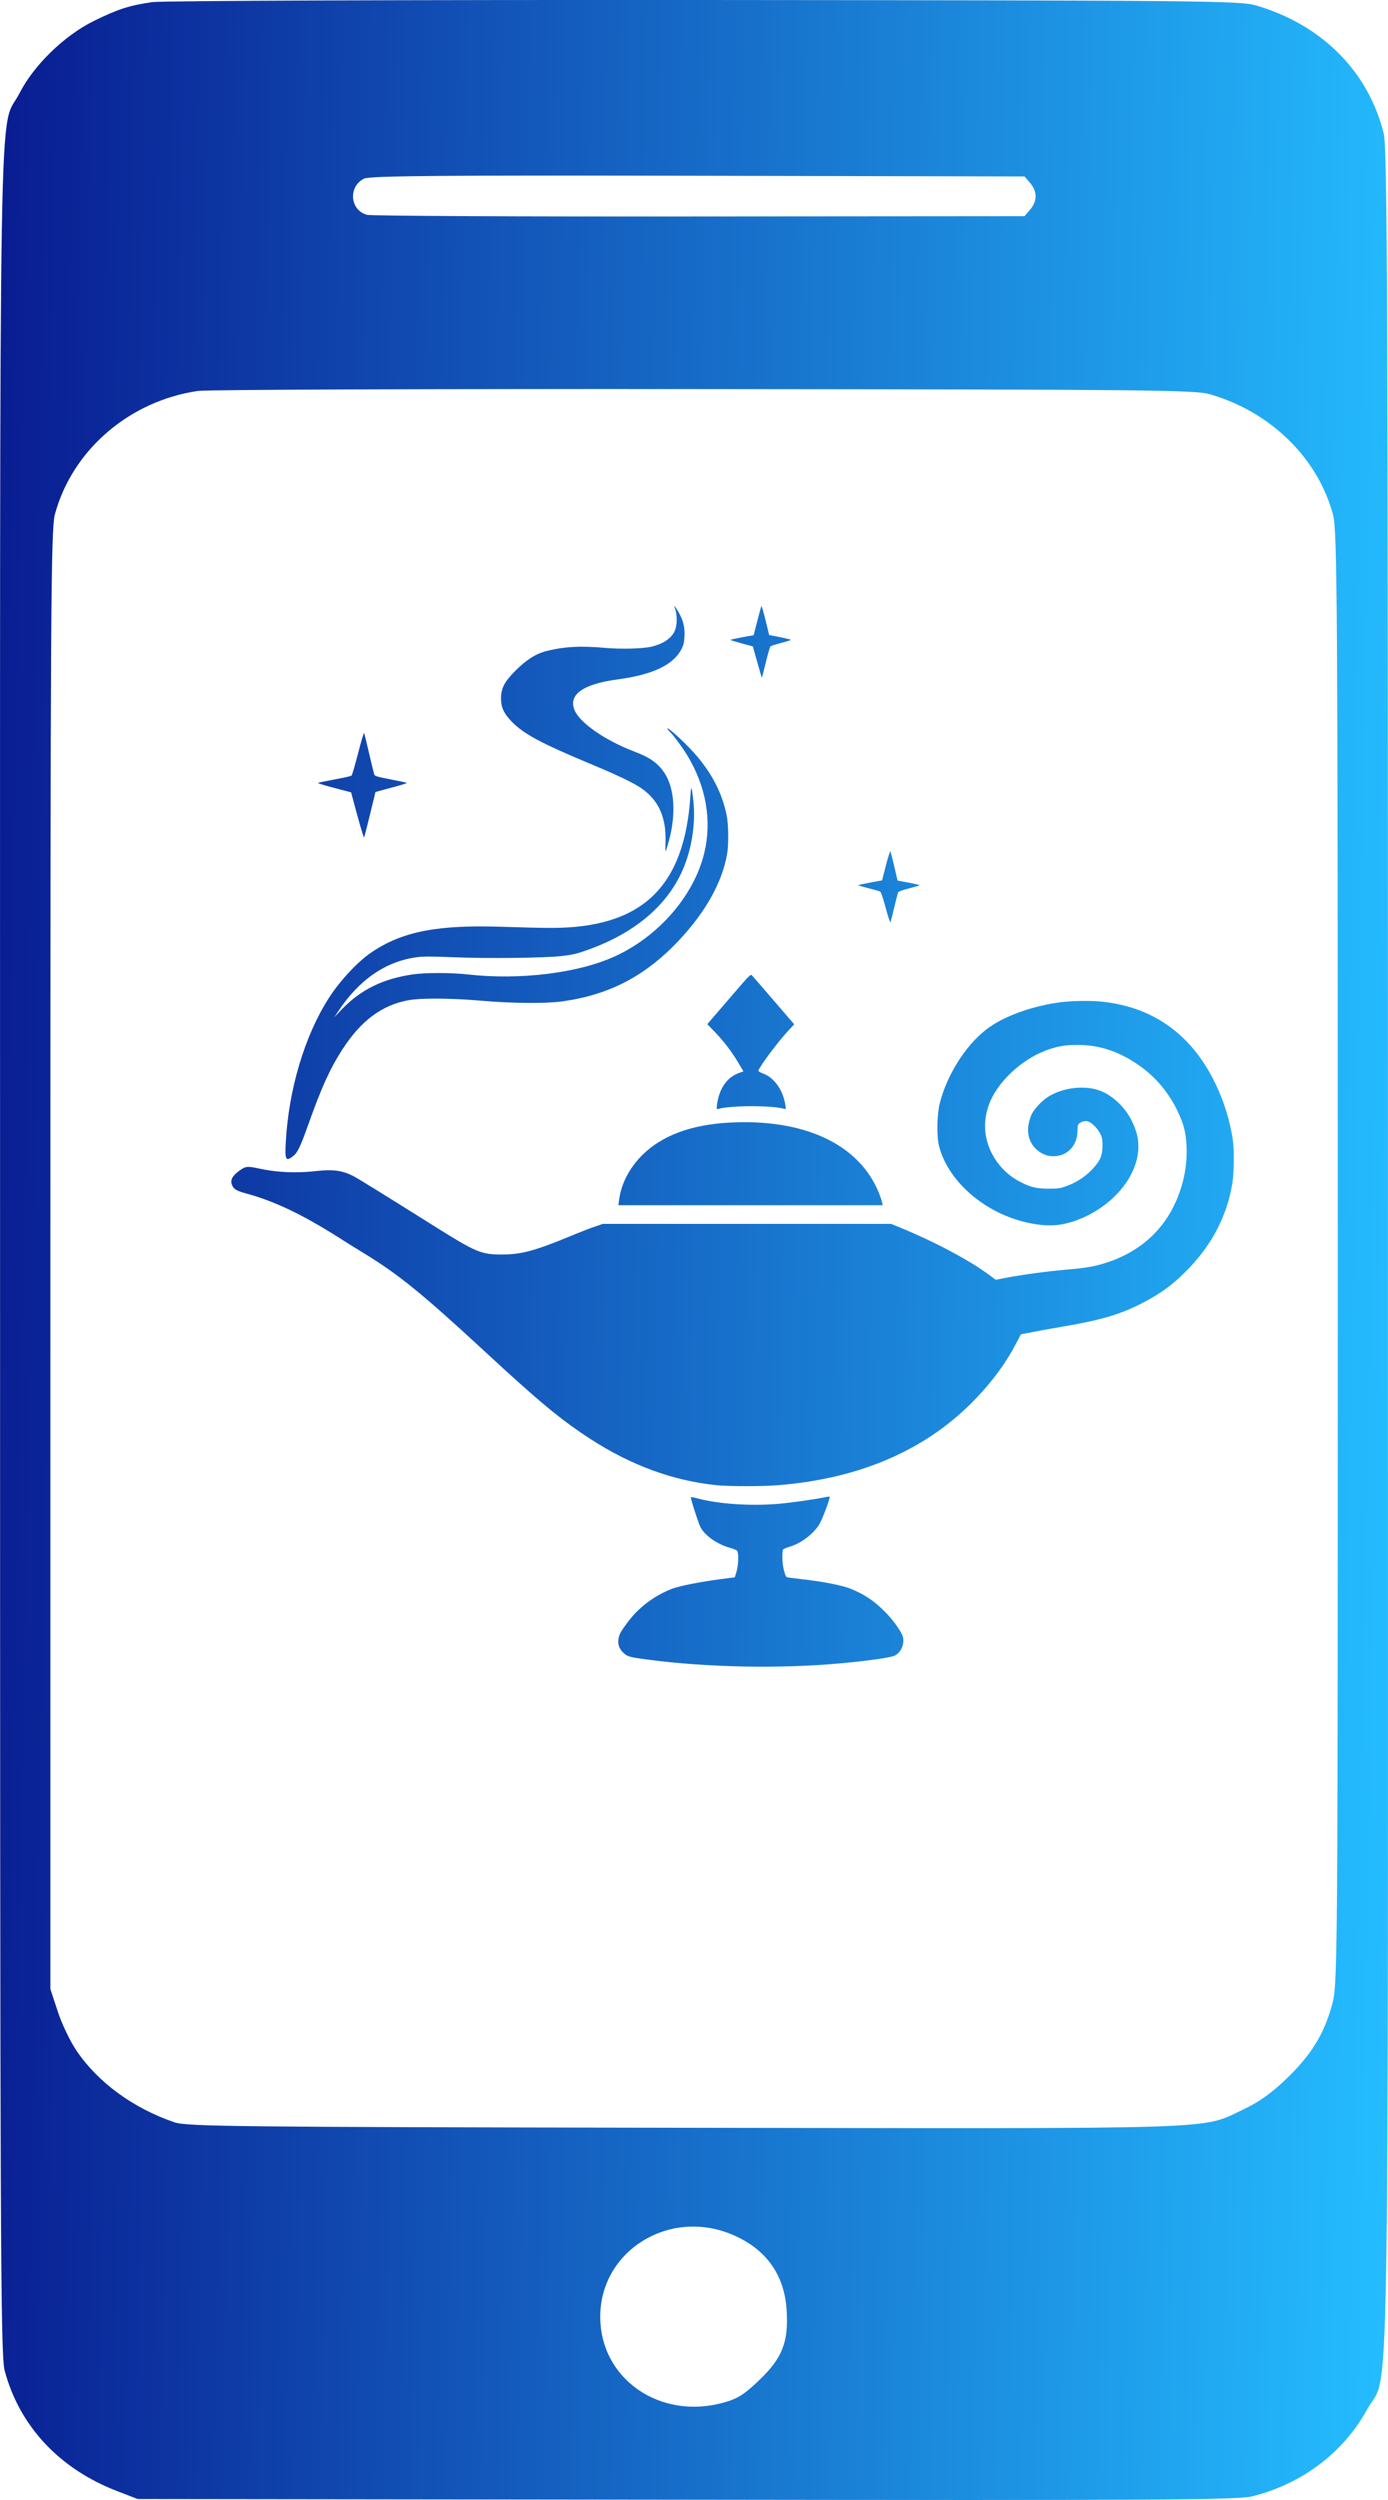 <svg width="20" height="36" viewBox="0 0 20 36" fill="none" xmlns="http://www.w3.org/2000/svg">
<path fill-rule="evenodd" clip-rule="evenodd" d="M10.97 8.728C10.966 8.739 10.939 8.837 10.911 8.947L10.859 9.147L10.692 9.177C10.6 9.194 10.525 9.211 10.525 9.215C10.525 9.218 10.598 9.241 10.687 9.265C10.776 9.288 10.849 9.309 10.849 9.309C10.849 9.317 10.974 9.757 10.977 9.76C10.979 9.762 11.005 9.663 11.034 9.541C11.064 9.418 11.095 9.313 11.102 9.307C11.11 9.3 11.18 9.279 11.257 9.258C11.334 9.238 11.397 9.218 11.397 9.214C11.397 9.21 11.326 9.192 11.24 9.175L11.083 9.144L11.03 8.927C11.001 8.807 10.974 8.718 10.97 8.728ZM9.722 8.751C9.762 8.85 9.76 9.01 9.718 9.094C9.668 9.196 9.554 9.271 9.392 9.311C9.264 9.342 8.95 9.35 8.713 9.329C8.367 9.298 8.135 9.31 7.882 9.373C7.722 9.413 7.586 9.498 7.422 9.663C7.267 9.82 7.219 9.912 7.219 10.059C7.219 10.186 7.261 10.276 7.374 10.392C7.547 10.57 7.797 10.704 8.527 11.008C8.914 11.17 9.132 11.275 9.244 11.353C9.494 11.527 9.603 11.775 9.589 12.137C9.586 12.213 9.588 12.267 9.593 12.257C9.598 12.248 9.619 12.18 9.639 12.106C9.743 11.724 9.72 11.355 9.578 11.136C9.483 10.991 9.37 10.909 9.137 10.821C8.723 10.663 8.363 10.415 8.282 10.233C8.182 10.006 8.394 9.851 8.897 9.784C9.408 9.716 9.707 9.573 9.822 9.342C9.851 9.285 9.858 9.251 9.863 9.157C9.869 9.023 9.843 8.926 9.77 8.802C9.728 8.731 9.704 8.705 9.722 8.751ZM9.616 10.491C9.616 10.498 9.631 10.517 9.649 10.534C9.702 10.584 9.833 10.762 9.904 10.879C10.177 11.33 10.261 11.825 10.146 12.291C9.996 12.9 9.491 13.482 8.861 13.771C8.334 14.013 7.494 14.116 6.74 14.032C6.498 14.005 6.127 14.005 5.943 14.032C5.514 14.095 5.195 14.253 4.922 14.538L4.817 14.648L4.869 14.569C5.171 14.11 5.556 13.844 6.005 13.784C6.099 13.771 6.205 13.771 6.528 13.784C7.034 13.805 7.852 13.795 8.102 13.766C8.242 13.75 8.308 13.735 8.444 13.687C9.115 13.453 9.586 13.069 9.821 12.563C9.963 12.257 10.027 11.871 9.991 11.533C9.967 11.314 9.958 11.299 9.948 11.461C9.863 12.776 9.248 13.361 7.95 13.362C7.808 13.362 7.504 13.355 7.275 13.347C6.31 13.312 5.798 13.41 5.345 13.719C5.154 13.849 4.899 14.122 4.742 14.366C4.389 14.913 4.157 15.693 4.117 16.462C4.104 16.701 4.119 16.728 4.22 16.651C4.287 16.6 4.326 16.521 4.448 16.177C4.634 15.655 4.756 15.388 4.927 15.122C5.199 14.698 5.502 14.472 5.891 14.402C6.072 14.37 6.508 14.373 6.945 14.411C7.388 14.449 7.874 14.453 8.109 14.419C8.783 14.324 9.298 14.055 9.779 13.546C10.165 13.136 10.406 12.707 10.477 12.299C10.501 12.159 10.498 11.869 10.47 11.736C10.396 11.381 10.22 11.064 9.928 10.763C9.777 10.608 9.616 10.468 9.616 10.491ZM5.159 10.85C5.116 11.017 5.074 11.16 5.066 11.168C5.059 11.176 4.948 11.201 4.822 11.224C4.695 11.248 4.587 11.27 4.582 11.274C4.577 11.279 4.683 11.311 4.816 11.346L5.059 11.41L5.071 11.454C5.167 11.818 5.239 12.067 5.246 12.059C5.25 12.054 5.289 11.905 5.332 11.727L5.41 11.405L5.505 11.379C5.557 11.365 5.661 11.337 5.736 11.316C5.811 11.296 5.867 11.276 5.861 11.273C5.854 11.269 5.749 11.246 5.627 11.223C5.437 11.186 5.402 11.176 5.393 11.154C5.388 11.14 5.354 11.001 5.318 10.847C5.283 10.692 5.25 10.56 5.246 10.555C5.241 10.55 5.202 10.682 5.159 10.85ZM12.765 12.462L12.71 12.677L12.539 12.709C12.445 12.726 12.368 12.743 12.368 12.747C12.368 12.751 12.434 12.77 12.515 12.791C12.595 12.811 12.67 12.832 12.681 12.838C12.695 12.845 12.722 12.925 12.762 13.073C12.795 13.196 12.826 13.29 12.83 13.281C12.835 13.273 12.859 13.176 12.885 13.067C12.911 12.958 12.937 12.86 12.942 12.849C12.948 12.838 13.01 12.815 13.102 12.792C13.185 12.771 13.252 12.751 13.252 12.747C13.252 12.744 13.181 12.727 13.093 12.71L12.933 12.68L12.885 12.473C12.858 12.36 12.833 12.263 12.829 12.257C12.825 12.252 12.796 12.344 12.765 12.462ZM10.58 14.297C10.45 14.447 10.31 14.61 10.268 14.659L10.192 14.748L10.298 14.858C10.431 14.996 10.543 15.143 10.638 15.303L10.712 15.428L10.65 15.45C10.476 15.511 10.362 15.675 10.332 15.907C10.324 15.97 10.325 15.975 10.347 15.969C10.528 15.916 11.133 15.916 11.302 15.968C11.323 15.975 11.325 15.97 11.317 15.916C11.285 15.7 11.159 15.52 10.996 15.459C10.946 15.44 10.925 15.426 10.929 15.414C10.956 15.341 11.21 15.003 11.353 14.848L11.444 14.75L11.152 14.411C10.992 14.225 10.85 14.061 10.837 14.048C10.815 14.025 10.808 14.032 10.58 14.297ZM15.292 14.431C14.913 14.478 14.521 14.612 14.273 14.78C13.951 14.998 13.655 15.444 13.543 15.881C13.5 16.046 13.494 16.361 13.531 16.504C13.679 17.075 14.311 17.564 14.996 17.638C15.176 17.657 15.323 17.64 15.496 17.578C16.02 17.392 16.403 16.942 16.403 16.511C16.403 16.384 16.379 16.288 16.308 16.14C16.208 15.931 16 15.745 15.806 15.691C15.581 15.628 15.305 15.669 15.102 15.794C15.015 15.848 14.898 15.974 14.862 16.052C14.847 16.085 14.828 16.149 14.82 16.195C14.792 16.35 14.851 16.499 14.975 16.584C15.054 16.638 15.121 16.655 15.216 16.648C15.393 16.633 15.523 16.484 15.525 16.293C15.525 16.247 15.53 16.202 15.536 16.194C15.556 16.161 15.62 16.137 15.665 16.145C15.721 16.156 15.811 16.241 15.853 16.324C15.881 16.379 15.886 16.405 15.886 16.497C15.886 16.644 15.851 16.722 15.728 16.849C15.624 16.954 15.504 17.031 15.362 17.082C15.276 17.112 15.245 17.117 15.114 17.117C14.944 17.117 14.855 17.098 14.716 17.027C14.526 16.932 14.383 16.789 14.287 16.6C14.168 16.364 14.163 16.1 14.273 15.85C14.411 15.537 14.764 15.227 15.114 15.111C15.266 15.061 15.361 15.046 15.538 15.047C15.845 15.049 16.121 15.14 16.402 15.334C16.642 15.498 16.837 15.728 16.964 15.992C17.058 16.188 17.088 16.307 17.097 16.504C17.11 16.805 17.047 17.096 16.91 17.374C16.721 17.754 16.395 18.031 15.968 18.174C15.786 18.235 15.66 18.258 15.363 18.283C15.087 18.307 14.747 18.353 14.513 18.397L14.348 18.429L14.248 18.355C13.959 18.142 13.459 17.877 12.963 17.674L12.841 17.624H8.687L8.575 17.662C8.513 17.682 8.344 17.748 8.2 17.808C7.705 18.012 7.511 18.064 7.238 18.065C6.934 18.066 6.862 18.036 6.252 17.653C5.476 17.166 5.161 16.972 5.088 16.934C4.932 16.855 4.796 16.836 4.569 16.862C4.274 16.896 3.994 16.884 3.732 16.827C3.563 16.79 3.541 16.793 3.449 16.858C3.353 16.927 3.318 16.988 3.339 17.052C3.362 17.122 3.398 17.145 3.554 17.188C3.953 17.296 4.361 17.491 4.872 17.815C4.957 17.87 5.129 17.977 5.254 18.053C5.743 18.352 6.089 18.633 6.97 19.447C7.772 20.189 8.078 20.442 8.505 20.72C9.093 21.101 9.699 21.323 10.326 21.387C10.505 21.405 10.989 21.405 11.211 21.387C12.408 21.291 13.368 20.869 14.069 20.131C14.318 19.868 14.499 19.62 14.646 19.337L14.71 19.214L14.881 19.181C14.975 19.162 15.172 19.127 15.32 19.102C15.85 19.012 16.128 18.932 16.434 18.777C16.726 18.63 16.924 18.483 17.145 18.249C17.474 17.901 17.677 17.504 17.755 17.054C17.782 16.9 17.786 16.554 17.762 16.401C17.68 15.867 17.431 15.339 17.101 14.999C16.782 14.67 16.382 14.48 15.89 14.425C15.732 14.407 15.46 14.41 15.292 14.431ZM10.5 16.166C9.955 16.197 9.539 16.352 9.257 16.631C9.071 16.815 8.952 17.043 8.921 17.275L8.911 17.355H12.719L12.71 17.314C12.706 17.291 12.686 17.232 12.666 17.182C12.383 16.477 11.591 16.105 10.5 16.166ZM11.877 21.562C11.751 21.589 11.388 21.641 11.219 21.655C10.816 21.689 10.364 21.659 10.053 21.578C10.002 21.564 9.958 21.556 9.955 21.559C9.946 21.569 10.066 21.942 10.096 21.997C10.165 22.119 10.342 22.241 10.52 22.289C10.567 22.302 10.613 22.321 10.622 22.332C10.646 22.363 10.641 22.536 10.613 22.631L10.588 22.713L10.367 22.742C10.091 22.778 9.786 22.839 9.686 22.877C9.431 22.976 9.208 23.142 9.051 23.351C8.945 23.491 8.92 23.537 8.911 23.605C8.901 23.681 8.922 23.74 8.978 23.796C9.039 23.856 9.069 23.864 9.355 23.901C10.196 24.011 11.237 24.031 12.101 23.953C12.492 23.918 12.831 23.87 12.89 23.842C12.997 23.79 13.049 23.64 12.996 23.534C12.948 23.437 12.845 23.301 12.744 23.202C12.588 23.047 12.457 22.96 12.26 22.879C12.134 22.828 11.863 22.775 11.534 22.738C11.435 22.726 11.347 22.715 11.339 22.712C11.31 22.702 11.273 22.542 11.273 22.432C11.273 22.375 11.277 22.321 11.282 22.314C11.287 22.306 11.325 22.289 11.366 22.277C11.536 22.227 11.703 22.105 11.801 21.959C11.842 21.897 11.964 21.576 11.955 21.554C11.953 21.549 11.918 21.553 11.877 21.562Z" fill="url(#paint0_linear_3052_435)"/>
<path fill-rule="evenodd" clip-rule="evenodd" d="M2.199 0.03C1.862 0.078 1.701 0.13 1.344 0.306C0.925 0.514 0.487 0.94 0.285 1.336C-0.026 1.946 0.001 0.403 0.001 18.009C0.001 32.353 0.007 33.913 0.068 34.14C0.282 34.938 0.858 35.554 1.691 35.873L1.984 35.986L9.89 35.996C16.688 36.006 17.831 35.999 18.039 35.948C18.758 35.771 19.358 35.318 19.701 34.693C20.027 34.097 19.999 35.646 19.999 18.016C19.999 4.336 19.991 2.138 19.938 1.922C19.718 1.028 19.041 0.351 18.093 0.077C17.864 0.011 17.319 0.006 10.15 0C5.916 -0.003 2.338 0.011 2.199 0.03ZM14.845 2.637C14.948 2.76 14.948 2.894 14.845 3.016L14.763 3.113L10.081 3.117C7.506 3.12 5.35 3.109 5.291 3.094C5.042 3.03 5.013 2.686 5.247 2.572C5.33 2.532 6.334 2.523 10.058 2.531L14.763 2.541L14.845 2.637ZM17.442 5.679C18.315 5.936 18.989 6.598 19.208 7.412C19.269 7.638 19.276 8.709 19.276 18.125C19.276 28.581 19.276 28.587 19.187 28.893C19.067 29.311 18.888 29.596 18.532 29.938C18.318 30.144 18.139 30.271 17.911 30.378C17.295 30.668 17.762 30.653 9.84 30.64C3.367 30.629 2.69 30.622 2.513 30.561C1.92 30.359 1.41 29.986 1.102 29.529C1.011 29.396 0.89 29.142 0.832 28.965L0.726 28.642V18.145C0.726 8.815 0.733 7.621 0.791 7.406C1.043 6.479 1.865 5.772 2.856 5.629C2.986 5.611 6.268 5.599 10.15 5.603C16.643 5.609 17.226 5.615 17.442 5.679ZM10.557 32.181C11.041 32.388 11.304 32.757 11.335 33.27C11.363 33.727 11.273 33.955 10.939 34.275C10.725 34.48 10.63 34.541 10.429 34.597C9.509 34.853 8.649 34.256 8.649 33.361C8.649 32.41 9.647 31.792 10.557 32.181Z" fill="url(#paint1_linear_3052_435)"/>
<defs>
<linearGradient id="paint0_linear_3052_435" x1="0" y1="0" x2="20.561" y2="0.41" gradientUnits="userSpaceOnUse">
<stop stop-color="#091C91"/>
<stop offset="1" stop-color="#24BCFF"/>
</linearGradient>
<linearGradient id="paint1_linear_3052_435" x1="0" y1="0" x2="20.561" y2="0.41" gradientUnits="userSpaceOnUse">
<stop stop-color="#091C91"/>
<stop offset="1" stop-color="#24BCFF"/>
</linearGradient>
</defs>
</svg>
